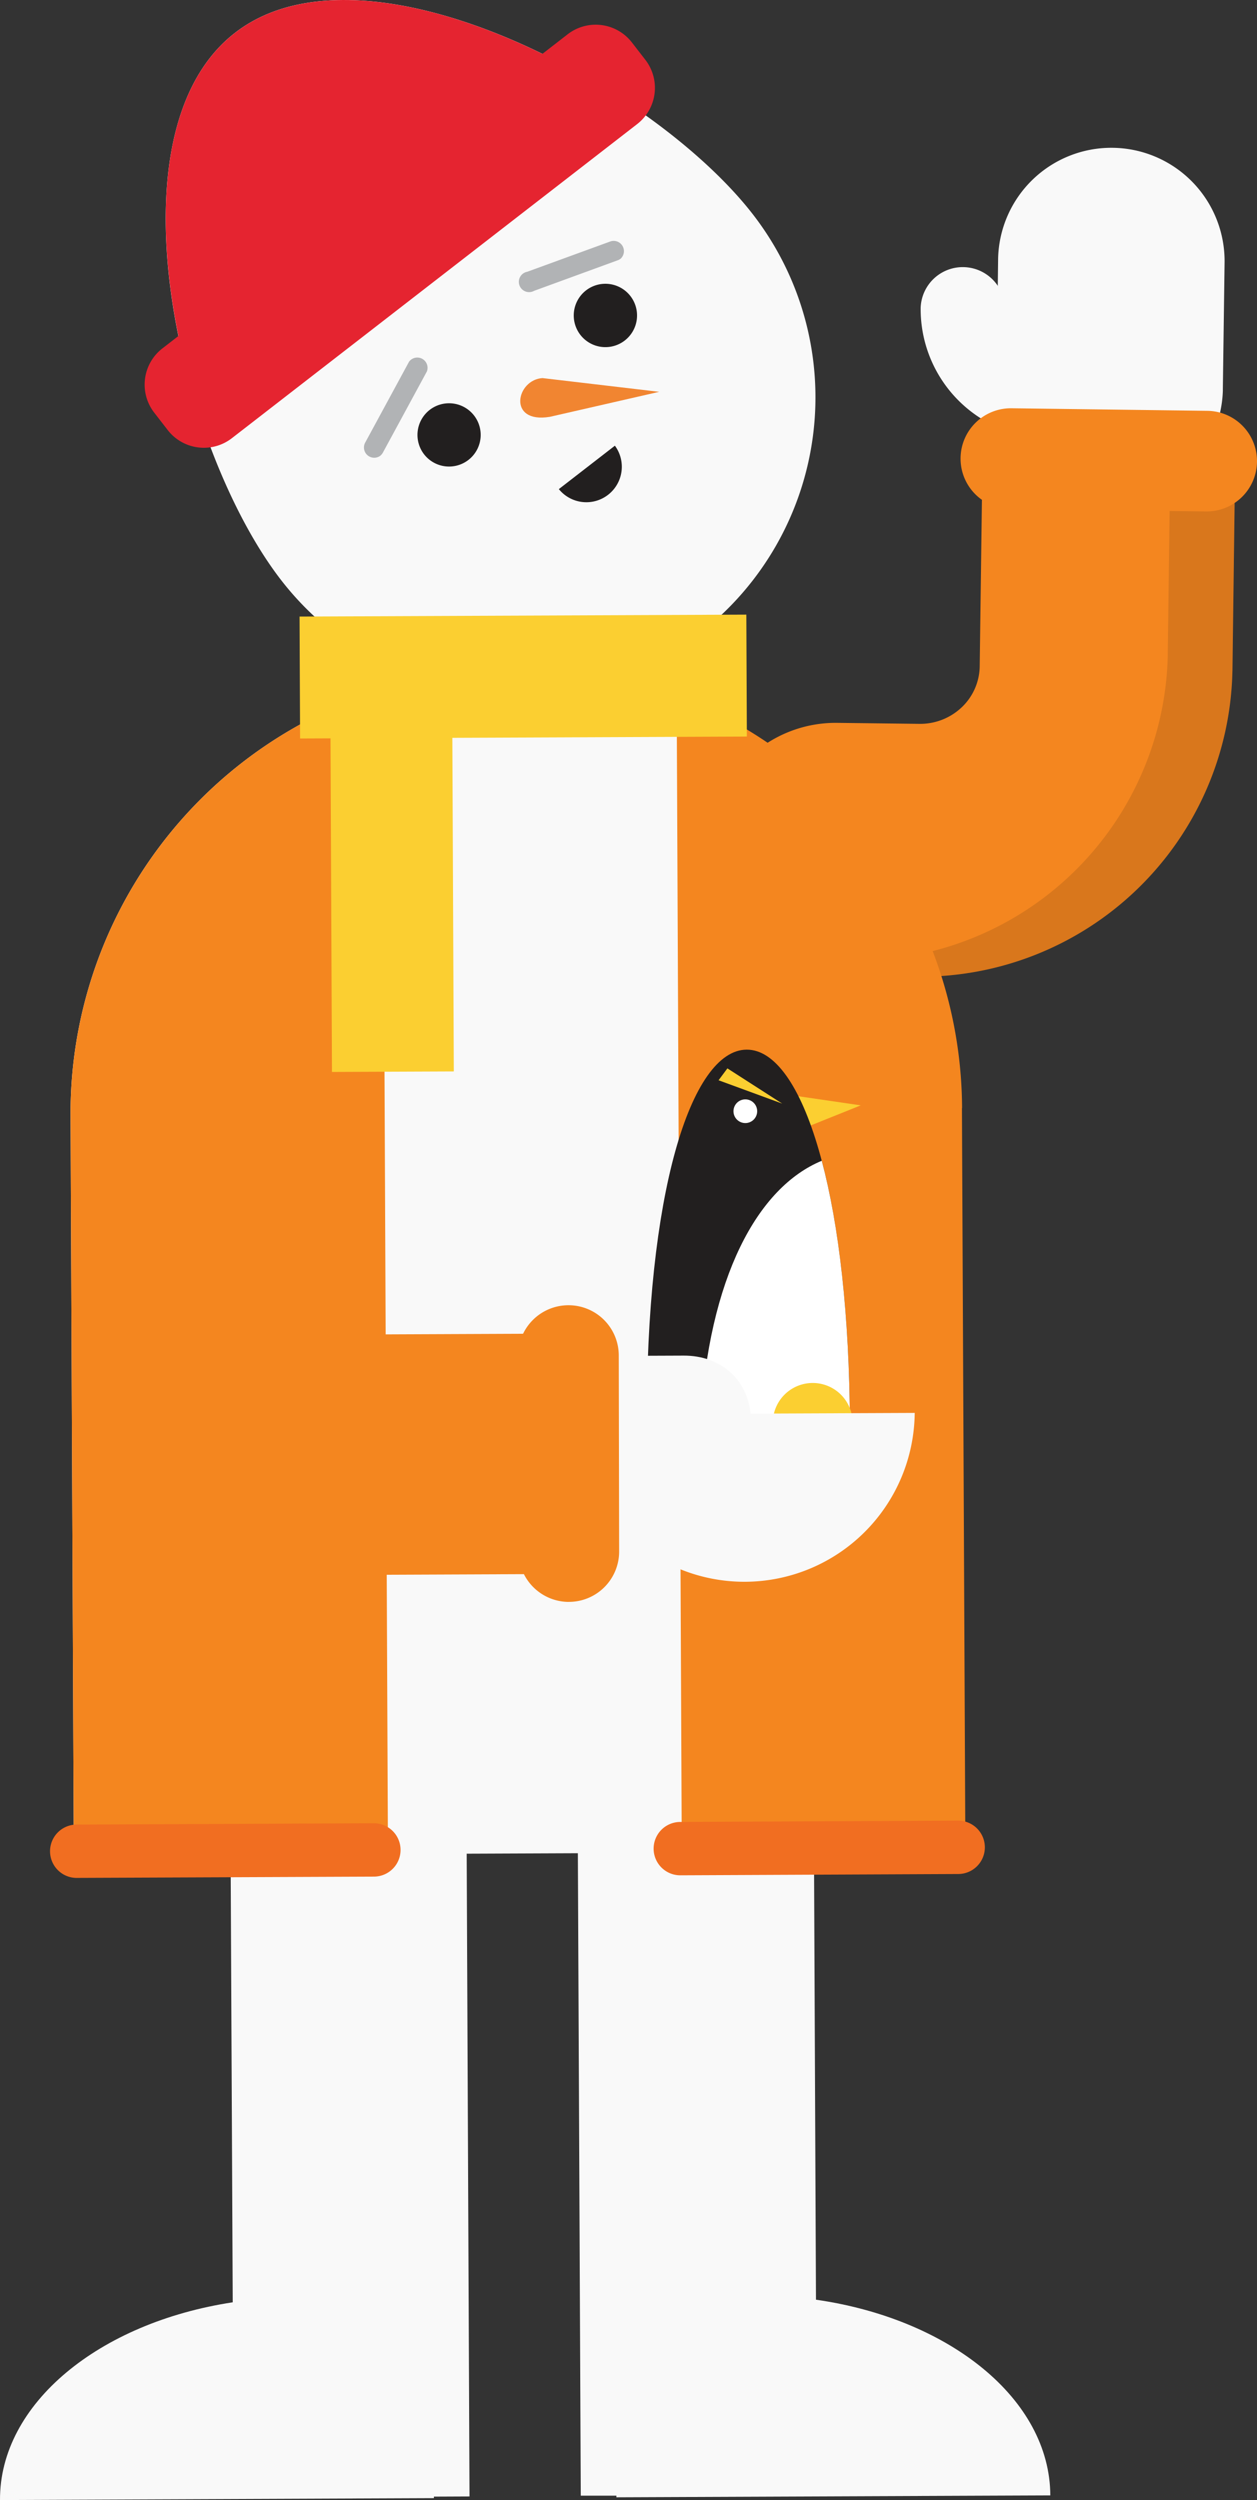 <svg xmlns="http://www.w3.org/2000/svg" viewBox="0 0 367.27 730"><rect x="0" y="0" width="367.27" height="730" fill="#333333" stroke="none"/><defs><style>.cls-1{fill:#f4861f;}.cls-2{fill:#f9f9f9;}.cls-3{opacity:0.11;}.cls-4{fill:#221f1f;}.cls-5{fill:#e52430;}.cls-6{fill:#f16e21;}.cls-7{fill:#fbcf31;}.cls-8{fill:#f18531;}.cls-9{fill:#b1b3b5;}.cls-10{fill:#fff;}</style></defs><title>snowman_big_penguin</title><g id="Layer_2" data-name="Layer 2"><g id="ART"><path class="cls-1" d="M360.09,195.89a91.11,91.11,0,0,1-92.5,89.29l-23.86-.3a36.93,36.93,0,0,1-36.45-37.38.85.85,0,0,0,0-.16,36.9,36.9,0,0,1,37.37-36.27l23.88.29a17.63,17.63,0,0,0,12.57-4.93,16.8,16.8,0,0,0,5.15-11.85.26.26,0,0,1,0-.07l.64-47.78s0-.08,0-.13a36.92,36.92,0,0,1,73.83,1.12l-.62,47.74c0,.14,0,.29,0,.43"/><path class="cls-2" d="M318.72,115.85A12.31,12.31,0,0,1,306.25,128,37.75,37.75,0,0,1,269,89.89a.18.18,0,0,1,0-.06,12.31,12.31,0,0,1,24.61.33,13.15,13.15,0,0,0,13,13.19,12.31,12.31,0,0,1,12.16,12.46v0"/><path class="cls-3" d="M360.71,147.72l-.61,47.74c0,.13,0,.28,0,.43A91.07,91.07,0,0,1,275,285c-2.46.17-4.95.23-7.45.21l-10-.12c-.44-1.62-.91-3.21-1.41-4.81a93,93,0,0,0,16.34-2.56,91.11,91.11,0,0,0,68.72-86.5,2.91,2.91,0,0,1,0-.42l.62-47.75A36.87,36.87,0,0,0,323,110.34c.43,0,.86,0,1.31,0A36.89,36.89,0,0,1,360.71,147.72Z"/><path class="cls-2" d="M357.3,113.86a33.08,33.08,0,0,1-66.15-1l.48-37.26a.65.65,0,0,1,0-.14,33.09,33.09,0,0,1,66.17,1l-.51,37.26a.62.62,0,0,0,0,.15"/><path class="cls-1" d="M367.27,134.89a14.71,14.71,0,0,1-14.91,14.45l-57.19-.72a14.7,14.7,0,0,1-14.51-14.89v-.07a14.7,14.7,0,0,1,14.88-14.45l57.21.75a14.68,14.68,0,0,1,14.52,14.87s0,0,0,.06"/><path class="cls-2" d="M168.47,459.56l69-.31.94,212.25c39,5.59,68.35,29,68.47,57.14l-126.78.56v-.48l-10.41,0Z"/><path class="cls-2" d="M136,459.7,67,460,68,672.26C29,678.19-.12,701.84,0,730l126.78-.56V729l10.4-.05Z"/><path class="cls-2" d="M82.15,169.4A87.18,87.18,0,1,0,220,62.62C190.52,24.56,106.71-19.9,68.65,9.59s-16,121.74,13.5,159.81"/><path class="cls-2" d="M20.61,325.64a129.6,129.6,0,0,1,259.2-1.14l.95,216.13L21.57,541.77Z"/><path class="cls-4" d="M169.58,97.79a9.25,9.25,0,1,0,1.65-13,9.26,9.26,0,0,0-1.65,13"/><path class="cls-4" d="M123.92,132.67a9.24,9.24,0,1,0,1.65-13,9.26,9.26,0,0,0-1.65,13"/><path class="cls-5" d="M68.65,9.59C92.51-8.89,134.34,1.68,169.5,21.52L55,110.22C44.56,71.22,44.79,28.07,68.65,9.59"/><path class="cls-5" d="M49.06,125.65a13.37,13.37,0,0,0,18.78,2.23L186.08,36.3a13.38,13.38,0,0,0,2.54-18.75l-4.06-5.24a13.38,13.38,0,0,0-18.79-2.23L47.53,101.67A13.37,13.37,0,0,0,45,120.41Z"/><path class="cls-1" d="M20.61,325.64a129.65,129.65,0,0,1,91.24-124.39l1.5,339.07-91.78,1.45Z"/><path class="cls-1" d="M281.06,323.54l1,216.13-82.86.36-1.49-337a129.63,129.63,0,0,1,83.39,120.54"/><path class="cls-6" d="M198.73,532a7.79,7.79,0,0,0,.07,15.58L280,547.2a7.79,7.79,0,1,0-.07-15.58Z"/><path class="cls-6" d="M22.1,532.77a7.79,7.79,0,0,0,.07,15.57l87.11-.38a7.79,7.79,0,1,0-.07-15.58Z"/><rect class="cls-7" x="96.79" y="210.56" width="35.6" height="102.36" transform="translate(-1.16 0.51) rotate(-0.25)"/><rect class="cls-7" x="87.61" y="179.74" width="130.54" height="35.6" transform="translate(-0.87 0.68) rotate(-0.25)"/><path class="cls-8" d="M158.6,110.41l34,4-31.94,7.3c-12.56,2.08-9.84-11-2-11.32"/><path class="cls-9" d="M181.28,75.59a3,3,0,0,0-2.83-5.13l-24.39,8.89a3,3,0,1,0,2,5.57L180.48,76a2.49,2.49,0,0,0,.8-.44"/><path class="cls-9" d="M111.07,133.11a3.25,3.25,0,0,0,.79-.93l12.88-23.74a3,3,0,0,0-5.22-2.83l-12.88,23.74a3,3,0,0,0,4.43,3.76"/><path class="cls-4" d="M163.28,142.82a10.36,10.36,0,0,0,16.38-12.68"/><polygon class="cls-7" points="230.27 319.66 251.49 322.76 234.14 329.72 230.27 319.66"/><path class="cls-4" d="M248.32,415.74c-.3-67.05-13.77-109.32-30.16-109.25S188.66,349,189,416Z"/><path class="cls-10" d="M204.6,415.94c2.37-43.19,16.88-69.3,35.5-77,5,18.78,8.08,45,8.22,76.78Z"/><path class="cls-10" d="M214.31,324.48a3.46,3.46,0,1,0,3.44-3.47,3.46,3.46,0,0,0-3.44,3.47"/><polygon class="cls-7" points="228.55 322.25 212.53 311.96 209.95 315.43 228.55 322.25"/><path class="cls-7" d="M249.12,415.43a11.66,11.66,0,1,0-23.32.1Z"/><path class="cls-2" d="M267.26,412.56a49.76,49.76,0,0,1-99.51.44Z"/><polyline class="cls-1" points="165.63 389.39 31.82 389.99 32.13 460.18 175.29 459.54"/><path class="cls-2" d="M176.58,395.93l23.18-.1c10.7-.05,19.64,7,19.7,19.52l-49.92.22Z"/><path class="cls-1" d="M166.18,467.75a14.74,14.74,0,0,1-14.68-14.7l-.12-57.19a14.71,14.71,0,0,1,14.67-14.74h.07a14.67,14.67,0,0,1,14.67,14.65L180.9,453a14.69,14.69,0,0,1-14.65,14.74h-.07"/></g></g></svg>